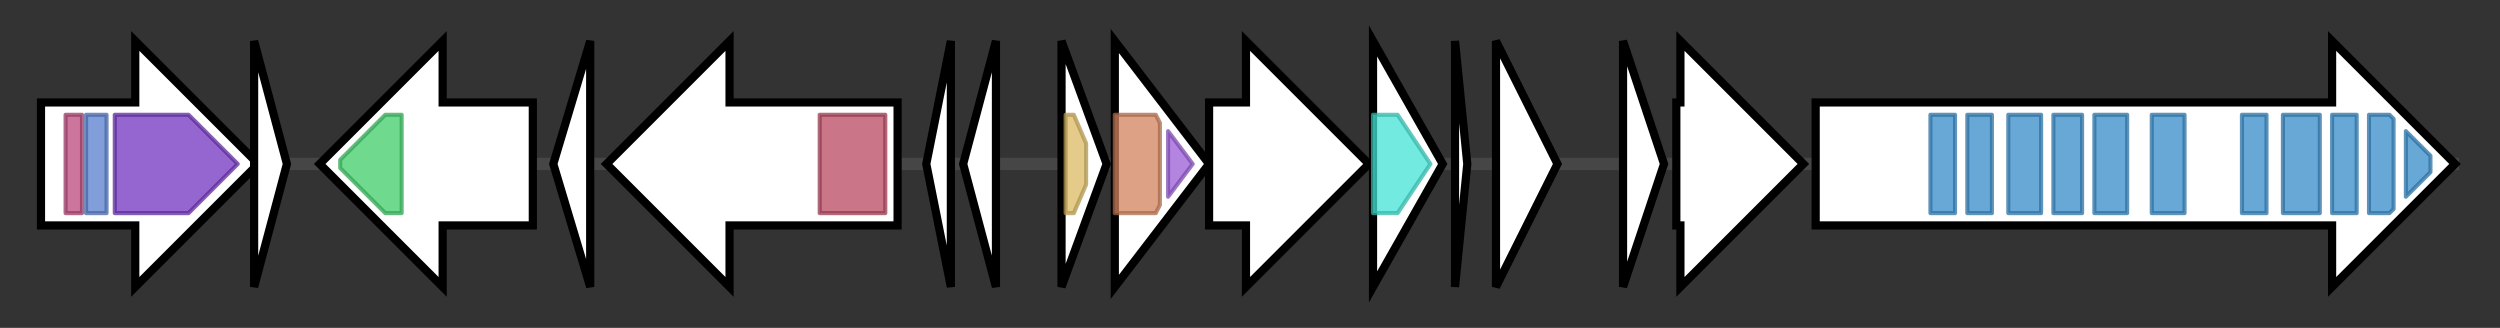 <svg version="1.1" baseProfile="full" xmlns="http://www.w3.org/2000/svg" width="609.967" height="80">
	<rect width="100%" height="100%" fill="#333333" stroke="none"/>
	<g>
		<line x1="10" y1="40.0" x2="599.967" y2="40.0" style="stroke:rgb(70,70,70); stroke-width:3 "/>
		<g>
			<title> (ctg1_1003)</title>
			<polygon class=" (ctg1_1003)" points="10,25 33,25 33,10 63,40 33,70 33,55 10,55" fill="rgb(255,255,255)" fill-opacity="1.0" stroke="rgb(0,0,0)" stroke-width="2"  />
			<g>
				<title>zf-ISL3 (PF14690)
"zinc-finger of transposase IS204/IS1001/IS1096/IS1165"</title>
				<rect class="PF14690" x="16" y="28" stroke-linejoin="round" width="4" height="24" fill="rgb(186,72,124)" stroke="rgb(148,57,99)" stroke-width="1" opacity="0.75" />
			</g>
			<g>
				<title>HTH_Tnp_ISL3 (PF13542)
"Helix-turn-helix domain of transposase family ISL3"</title>
				<rect class="PF13542" x="21" y="28" stroke-linejoin="round" width="5" height="24" fill="rgb(87,125,205)" stroke="rgb(69,100,164)" stroke-width="1" opacity="0.75" />
			</g>
			<g>
				<title>DDE_Tnp_ISL3 (PF01610)
"Transposase"</title>
				<polygon class="PF01610" points="28,28 46,28 58,40 58,40 46,52 28,52" stroke-linejoin="round" width="30" height="24" fill="rgb(114,51,192)" stroke="rgb(91,40,153)" stroke-width="1" opacity="0.75" />
			</g>
		</g>
		<g>
			<title> (ctg1_1004)</title>
			<polygon class=" (ctg1_1004)" points="62,10 70,40 62,70" fill="rgb(255,255,255)" fill-opacity="1.0" stroke="rgb(0,0,0)" stroke-width="2"  />
		</g>
		<g>
			<title> (ctg1_1005)</title>
			<polygon class=" (ctg1_1005)" points="130,25 108,25 108,10 78,40 108,70 108,55 130,55" fill="rgb(255,255,255)" fill-opacity="1.0" stroke="rgb(0,0,0)" stroke-width="2"  />
			<g>
				<title>ABC_tran (PF00005)
"ABC transporter"</title>
				<polygon class="PF00005" points="83,39 94,28 98,28 98,52 94,52 83,41" stroke-linejoin="round" width="15" height="24" fill="rgb(63,205,104)" stroke="rgb(50,164,83)" stroke-width="1" opacity="0.75" />
			</g>
		</g>
		<g>
			<title> (ctg1_1006)</title>
			<polygon class=" (ctg1_1006)" points="135,40 144,10 144,70" fill="rgb(255,255,255)" fill-opacity="1.0" stroke="rgb(0,0,0)" stroke-width="2"  />
		</g>
		<g>
			<title> (ctg1_1007)</title>
			<polygon class=" (ctg1_1007)" points="219,25 178,25 178,10 148,40 178,70 178,55 219,55" fill="rgb(255,255,255)" fill-opacity="1.0" stroke="rgb(0,0,0)" stroke-width="2"  />
			<g>
				<title>Radical_SAM (PF04055)
"Radical SAM superfamily"</title>
				<rect class="PF04055" x="200" y="28" stroke-linejoin="round" width="16" height="24" fill="rgb(184,71,96)" stroke="rgb(147,56,76)" stroke-width="1" opacity="0.75" />
			</g>
		</g>
		<g>
			<title> (ctg1_1008)</title>
			<polygon class=" (ctg1_1008)" points="226,40 232,10 232,70" fill="rgb(255,255,255)" fill-opacity="1.0" stroke="rgb(0,0,0)" stroke-width="2"  />
		</g>
		<g>
			<title> (ctg1_1009)</title>
			<polygon class=" (ctg1_1009)" points="235,40 243,10 243,70" fill="rgb(255,255,255)" fill-opacity="1.0" stroke="rgb(0,0,0)" stroke-width="2"  />
		</g>
		<g>
			<title> (ctg1_1010)</title>
			<polygon class=" (ctg1_1010)" points="259,10 270,40 259,70" fill="rgb(255,255,255)" fill-opacity="1.0" stroke="rgb(0,0,0)" stroke-width="2"  />
			<g>
				<title>HTH_3 (PF01381)
"Helix-turn-helix"</title>
				<polygon class="PF01381" points="260,28 262,28 265,35 265,45 262,52 260,52" stroke-linejoin="round" width="5" height="24" fill="rgb(219,185,98)" stroke="rgb(175,148,78)" stroke-width="1" opacity="0.75" />
			</g>
		</g>
		<g>
			<title> (ctg1_1011)</title>
			<polygon class=" (ctg1_1011)" points="272,10 295,40 272,70" fill="rgb(255,255,255)" fill-opacity="1.0" stroke="rgb(0,0,0)" stroke-width="2"  />
			<g>
				<title>Response_reg (PF00072)
"Response regulator receiver domain"</title>
				<polygon class="PF00072" points="272,28 282,28 283,30 283,50 282,52 272,52" stroke-linejoin="round" width="11" height="24" fill="rgb(209,129,92)" stroke="rgb(167,103,73)" stroke-width="1" opacity="0.75" />
			</g>
			<g>
				<title>LytTR (PF04397)
"LytTr DNA-binding domain"</title>
				<polygon class="PF04397" points="285,32 291,40 285,48" stroke-linejoin="round" width="9" height="24" fill="rgb(154,92,215)" stroke="rgb(123,73,172)" stroke-width="1" opacity="0.75" />
			</g>
		</g>
		<g>
			<title> (ctg1_1012)</title>
			<polygon class=" (ctg1_1012)" points="295,25 304,25 304,10 334,40 304,70 304,55 295,55" fill="rgb(255,255,255)" fill-opacity="1.0" stroke="rgb(0,0,0)" stroke-width="2"  />
		</g>
		<g>
			<title> (ctg1_1013)</title>
			<polygon class=" (ctg1_1013)" points="335,10 352,40 335,70" fill="rgb(255,255,255)" fill-opacity="1.0" stroke="rgb(0,0,0)" stroke-width="2"  />
			<g>
				<title>AgrB (PF04647)
"Accessory gene regulator B"</title>
				<polygon class="PF04647" points="335,28 341,28 349,40 341,52 335,52" stroke-linejoin="round" width="16" height="24" fill="rgb(67,227,212)" stroke="rgb(53,181,169)" stroke-width="1" opacity="0.75" />
			</g>
		</g>
		<g>
			<title> (ctg1_1014)</title>
			<polygon class=" (ctg1_1014)" points="355,10 358,40 355,70" fill="rgb(255,255,255)" fill-opacity="1.0" stroke="rgb(0,0,0)" stroke-width="2"  />
		</g>
		<g>
			<title> (ctg1_1015)</title>
			<polygon class=" (ctg1_1015)" points="365,10 380,40 365,70" fill="rgb(255,255,255)" fill-opacity="1.0" stroke="rgb(0,0,0)" stroke-width="2"  />
		</g>
		<g>
			<title> (ctg1_1016)</title>
			<polygon class=" (ctg1_1016)" points="396,10 406,40 396,70" fill="rgb(255,255,255)" fill-opacity="1.0" stroke="rgb(0,0,0)" stroke-width="2"  />
		</g>
		<g>
			<title> (ctg1_1017)</title>
			<polygon class=" (ctg1_1017)" points="409,25 410,25 410,10 440,40 410,70 410,55 409,55" fill="rgb(255,255,255)" fill-opacity="1.0" stroke="rgb(0,0,0)" stroke-width="2"  />
		</g>
		<g>
			<title> (ctg1_1018)</title>
			<polygon class=" (ctg1_1018)" points="443,25 569,25 569,10 599,40 569,70 569,55 443,55" fill="rgb(255,255,255)" fill-opacity="1.0" stroke="rgb(0,0,0)" stroke-width="2"  />
			<g>
				<title>SpaA (PF17802)
"Prealbumin-like fold domain"</title>
				<rect class="PF17802" x="471" y="28" stroke-linejoin="round" width="6" height="24" fill="rgb(54,139,201)" stroke="rgb(43,111,160)" stroke-width="1" opacity="0.75" />
			</g>
			<g>
				<title>SpaA (PF17802)
"Prealbumin-like fold domain"</title>
				<rect class="PF17802" x="480" y="28" stroke-linejoin="round" width="6" height="24" fill="rgb(54,139,201)" stroke="rgb(43,111,160)" stroke-width="1" opacity="0.75" />
			</g>
			<g>
				<title>SpaA (PF17802)
"Prealbumin-like fold domain"</title>
				<rect class="PF17802" x="490" y="28" stroke-linejoin="round" width="8" height="24" fill="rgb(54,139,201)" stroke="rgb(43,111,160)" stroke-width="1" opacity="0.75" />
			</g>
			<g>
				<title>SpaA (PF17802)
"Prealbumin-like fold domain"</title>
				<rect class="PF17802" x="501" y="28" stroke-linejoin="round" width="7" height="24" fill="rgb(54,139,201)" stroke="rgb(43,111,160)" stroke-width="1" opacity="0.75" />
			</g>
			<g>
				<title>SpaA (PF17802)
"Prealbumin-like fold domain"</title>
				<rect class="PF17802" x="511" y="28" stroke-linejoin="round" width="8" height="24" fill="rgb(54,139,201)" stroke="rgb(43,111,160)" stroke-width="1" opacity="0.75" />
			</g>
			<g>
				<title>SpaA (PF17802)
"Prealbumin-like fold domain"</title>
				<rect class="PF17802" x="525" y="28" stroke-linejoin="round" width="8" height="24" fill="rgb(54,139,201)" stroke="rgb(43,111,160)" stroke-width="1" opacity="0.75" />
			</g>
			<g>
				<title>SpaA (PF17802)
"Prealbumin-like fold domain"</title>
				<rect class="PF17802" x="547" y="28" stroke-linejoin="round" width="6" height="24" fill="rgb(54,139,201)" stroke="rgb(43,111,160)" stroke-width="1" opacity="0.75" />
			</g>
			<g>
				<title>SpaA (PF17802)
"Prealbumin-like fold domain"</title>
				<rect class="PF17802" x="557" y="28" stroke-linejoin="round" width="9" height="24" fill="rgb(54,139,201)" stroke="rgb(43,111,160)" stroke-width="1" opacity="0.75" />
			</g>
			<g>
				<title>SpaA (PF17802)
"Prealbumin-like fold domain"</title>
				<rect class="PF17802" x="569" y="28" stroke-linejoin="round" width="6" height="24" fill="rgb(54,139,201)" stroke="rgb(43,111,160)" stroke-width="1" opacity="0.75" />
			</g>
			<g>
				<title>SpaA (PF17802)
"Prealbumin-like fold domain"</title>
				<polygon class="PF17802" points="578,28 583,28 584,29 584,51 583,52 578,52" stroke-linejoin="round" width="6" height="24" fill="rgb(54,139,201)" stroke="rgb(43,111,160)" stroke-width="1" opacity="0.75" />
			</g>
			<g>
				<title>SpaA (PF17802)
"Prealbumin-like fold domain"</title>
				<polygon class="PF17802" points="587,32 593,38 593,42 587,48" stroke-linejoin="round" width="6" height="24" fill="rgb(54,139,201)" stroke="rgb(43,111,160)" stroke-width="1" opacity="0.75" />
			</g>
		</g>
	</g>
</svg>
